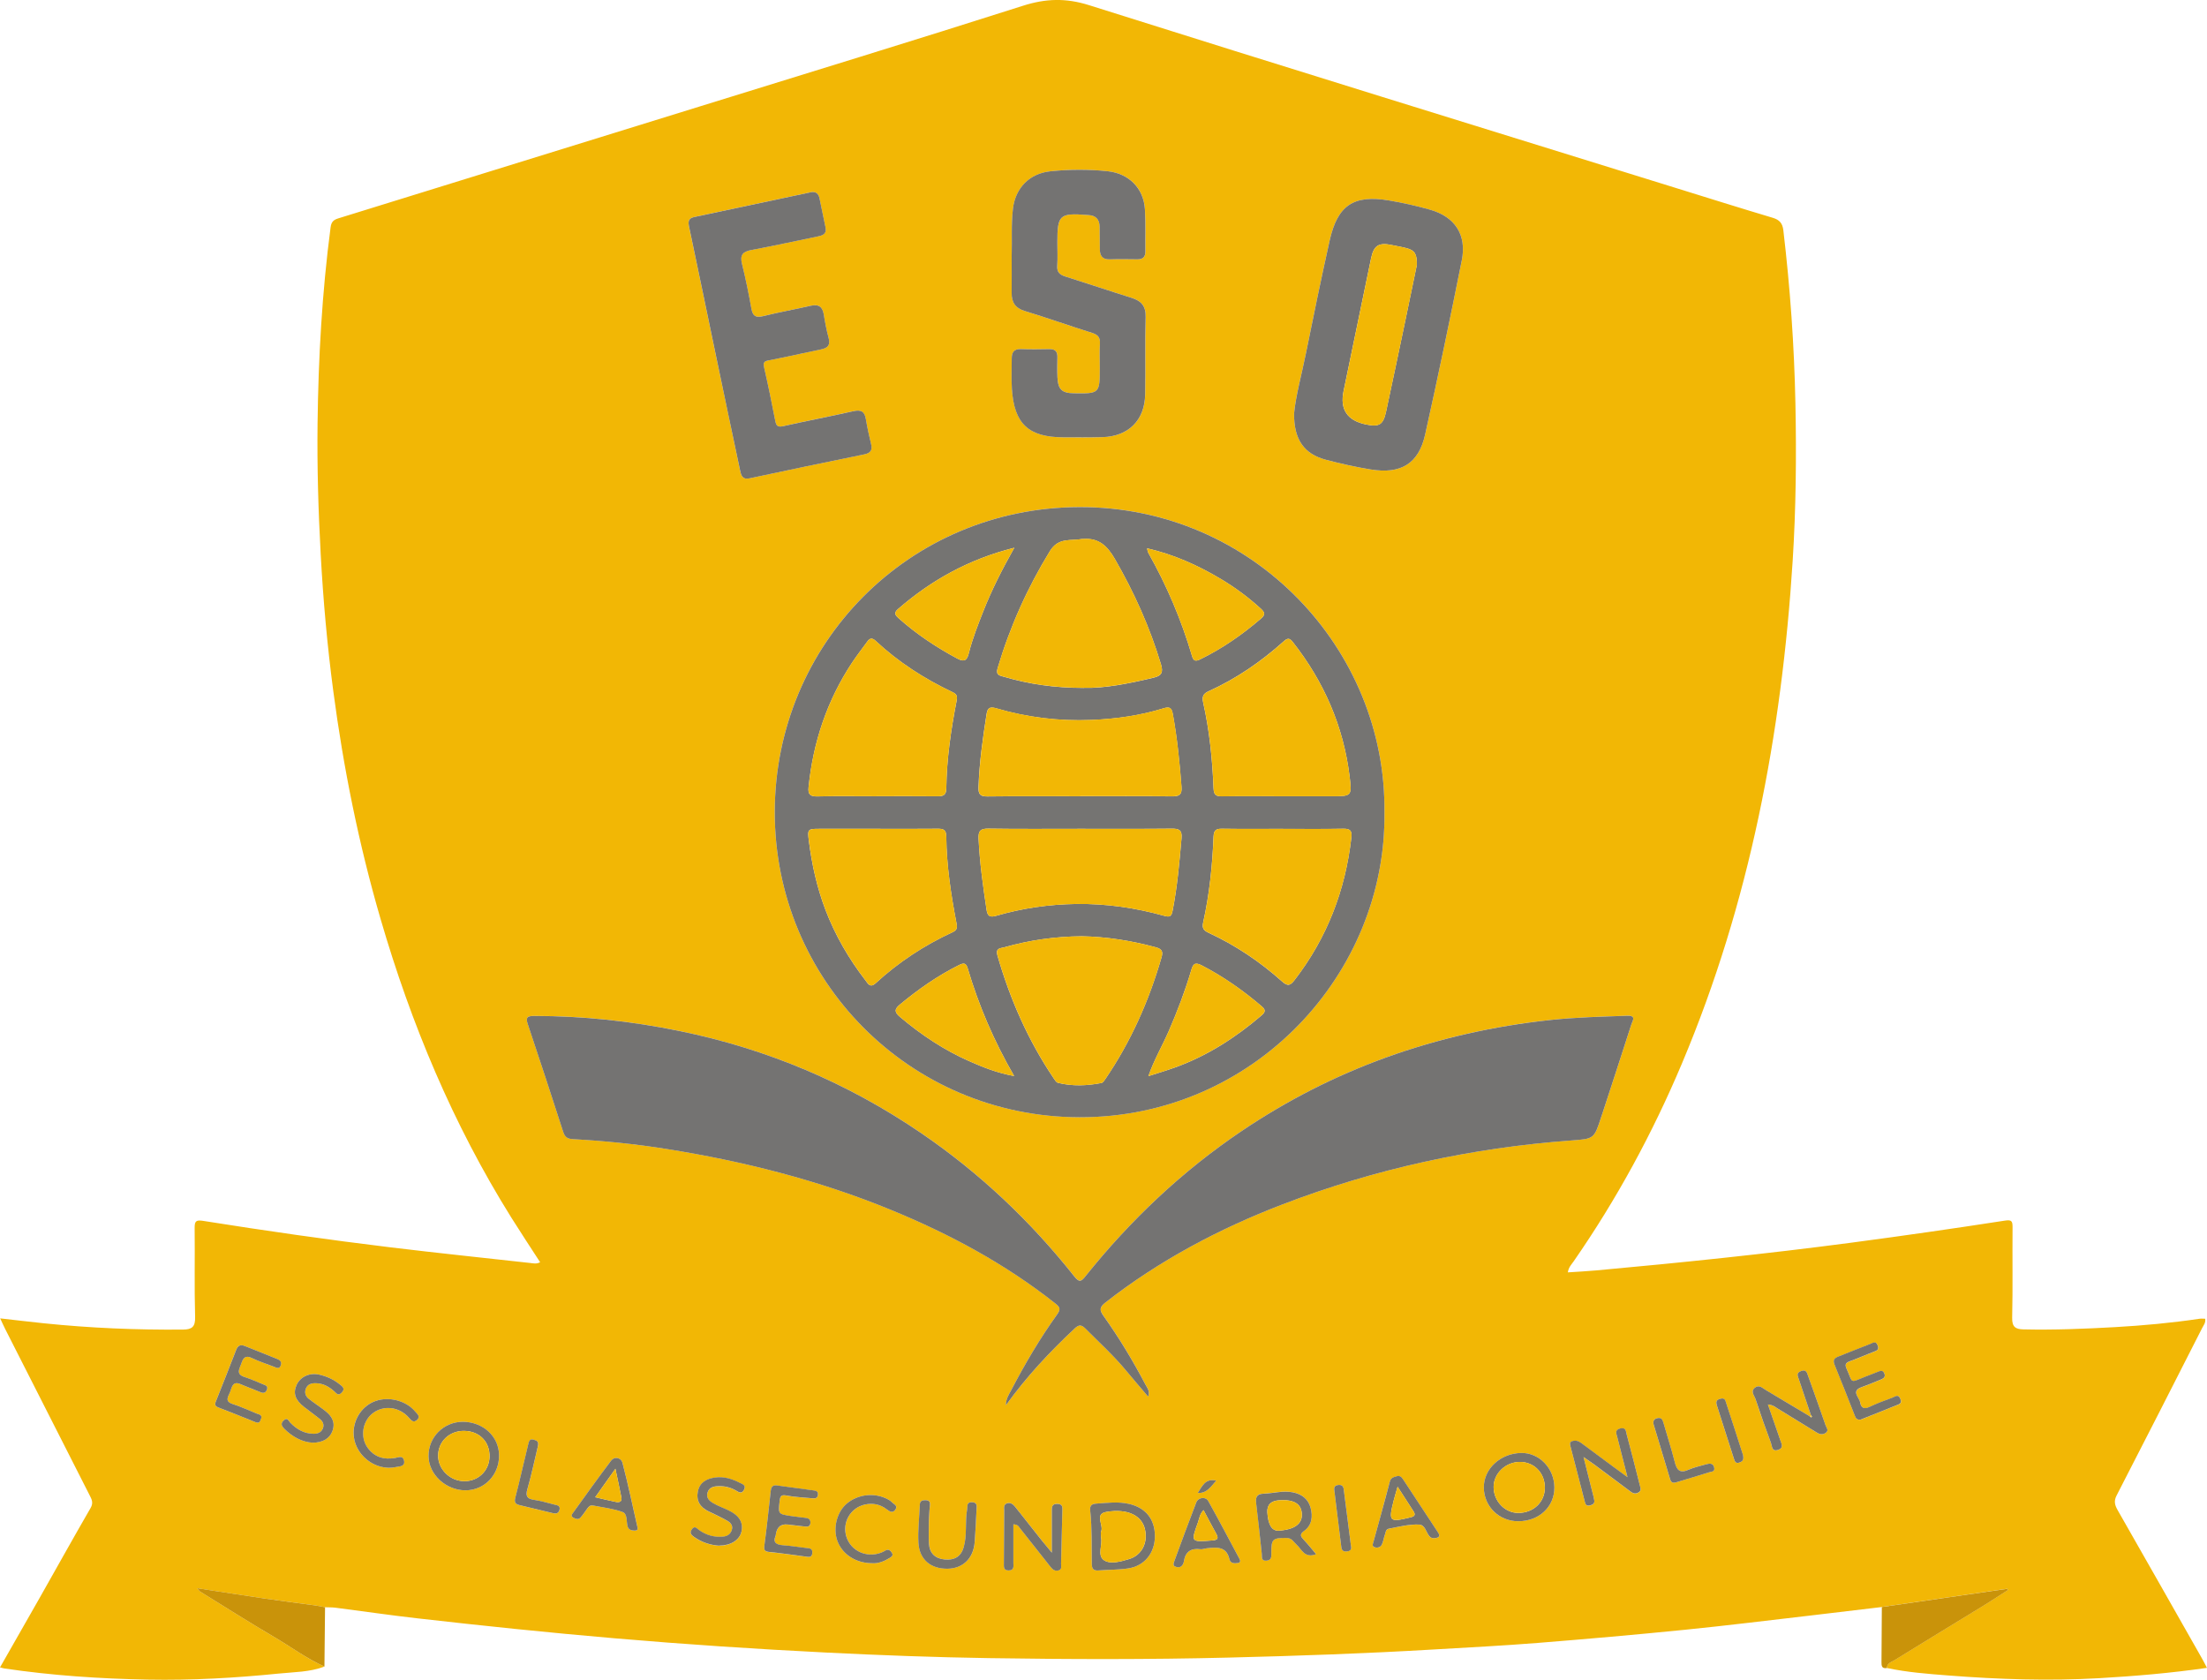 <svg xmlns="http://www.w3.org/2000/svg" id="Layer_2" viewBox="0 0 577.13 439.25"><defs><style>      .cls-1 {        fill: #f6cd46;      }      .cls-2 {        fill: #757472;      }      .cls-3 {        fill: #747372;      }      .cls-4 {        fill: #c9930a;      }      .cls-5 {        fill: #f2b705;      }    </style></defs><g id="Layer_1-2" data-name="Layer_1"><g><path class="cls-5" d="M492.1,420.23c-6.02.72-12.05,1.45-18.07,2.15-11.15,1.29-22.29,2.68-33.45,3.8-12.82,1.29-25.67,2.41-38.51,3.44-9.04.72-18.1,1.18-27.15,1.71-17.87,1.06-35.75,1.68-53.64,2.12-20.91.52-41.81.46-62.71.14-14.15-.22-28.29-.74-42.42-1.45-18.44-.92-36.87-2.14-55.27-3.72-17.32-1.48-34.6-3.28-51.87-5.25-7.1-.81-14.18-1.85-21.27-2.76-.9-.12-1.82-.08-2.73-.12-.89-.17-1.78-.37-2.67-.5-4.25-.59-8.51-1.11-12.75-1.73-5.89-.86-11.77-1.79-18.05-2.76.46.53.59.75.77.87,6.42,3.96,12.78,8.03,19.28,11.83,4.43,2.59,8.56,5.69,13.26,7.8-3.86,1.46-7.97,1.42-11.97,1.83-11.35,1.15-22.74,1.79-34.16,1.58-12.57-.23-25.1-1.07-37.55-2.91-.31-.05-.62-.15-1.17-.28,3.52-6.16,6.98-12.2,10.41-18.26,4.43-7.82,8.79-15.67,13.29-23.45.81-1.4.23-2.34-.33-3.44-7.35-14.46-14.7-28.92-22.04-43.39-.41-.8-.76-1.63-1.28-2.73,4.01.45,7.7.9,11.4,1.28,12.1,1.25,24.24,1.76,36.4,1.65,2.32-.02,3.25-.69,3.17-3.31-.22-7.74-.03-15.5-.12-23.24-.02-1.79.35-2.17,2.2-1.88,16.34,2.6,32.71,4.95,49.14,6.94,12.13,1.47,24.29,2.73,36.44,4.08.79.09,1.62.31,2.56-.2-2.54-3.93-5.1-7.79-7.56-11.72-15.22-24.37-26.18-50.61-34.19-78.14-5.68-19.52-9.68-39.38-12.34-59.51-1.57-11.87-2.64-23.8-3.29-35.77-.62-11.4-.96-22.79-.82-34.21.21-17.15,1.17-34.26,3.41-51.28.19-1.45.8-1.96,2.03-2.34,31.44-9.72,62.88-19.46,94.31-29.2,28.26-8.76,56.56-17.41,84.74-26.4,5.92-1.89,11.18-2.06,17.24-.15,50.96,16.09,102.02,31.84,153.06,47.68,8.57,2.66,17.13,5.35,25.73,7.92,1.78.53,2.56,1.43,2.78,3.25,1.78,15.05,2.85,30.14,3.16,45.3.28,13.74.15,27.48-.72,41.19-2.88,45.27-11.23,89.36-28.94,131.37-7.68,18.23-17.06,35.53-28.34,51.79-.55.8-1.31,1.5-1.51,2.87,2.53-.17,4.97-.29,7.39-.51,22.28-2.03,44.53-4.32,66.71-7.25,13.44-1.78,26.85-3.71,40.24-5.78,1.63-.25,1.96.1,1.95,1.67-.07,7.91.08,15.83-.1,23.74-.06,2.4.88,3,2.94,3.04,8,.18,15.99-.14,23.97-.59,7.39-.42,14.76-1.1,22.09-2.19.48-.07.98,0,1.47,0,.18,1.06-.43,1.71-.79,2.43-7.43,14.61-14.86,29.22-22.37,43.78-.79,1.52-.44,2.6.31,3.9,7.34,12.86,14.65,25.74,21.96,38.62.45.78.85,1.59,1.36,2.56-9.48,1.37-18.82,2.16-28.2,2.7-13.17.75-26.31.31-39.43-.71-5.38-.42-10.78-.82-16.08-1.96.03-1.28,1.2-1.55,1.98-2.04,7.76-4.8,15.56-9.52,23.33-14.29,2.16-1.32,4.26-2.73,6.39-4.09-.08-.1-.16-.2-.24-.3-10.93,1.59-21.86,3.18-32.78,4.77ZM473.32,370.4c-3.84-2.3-7.68-4.62-11.54-6.89-.88-.52-1.76-1.55-2.9-.61-1.19.98-.11,2.03.18,2.93,1.26,3.87,2.63,7.7,4.05,11.51.29.79.16,2.28,1.77,1.83,1.63-.47,1.01-1.59.65-2.61-1.05-3.02-2.1-6.04-3.22-9.28,1.25.07,1.87.64,2.56,1.06,3.4,2.08,6.81,4.16,10.2,6.26.77.48,1.52.65,2.31.13.97-.64.23-1.37.02-1.98-1.49-4.32-3.02-8.62-4.57-12.91-.29-.81-.44-1.84-1.85-1.31-1.37.52-.86,1.32-.57,2.18,1.06,3.14,2.11,6.29,3.17,9.43-.09.09-.18.18-.27.27ZM362.03,212.48c.55-42.57-34.24-80.02-79.79-79.89-44.56.13-79.56,35.81-79.64,79.66-.08,43.92,35.17,79.81,79.67,79.9,45.8.1,80.3-37.73,79.76-79.68ZM300.25,365.22c.56-1.41-.25-2.3-.73-3.21-3.26-6.2-6.87-12.19-10.93-17.89-1.08-1.51-1.1-2.28.5-3.54,14.04-10.96,29.59-19.22,46.13-25.58,24.37-9.37,49.65-14.87,75.7-16.78,5.95-.44,5.95-.41,7.81-6.16.15-.48.32-.95.48-1.42,2.47-7.59,4.97-15.18,7.4-22.78.3-.92,1.37-2.33-1.04-2.25-6.73.23-13.45.39-20.18,1.11-14.71,1.57-29.02,4.78-42.92,9.8-13.37,4.83-25.93,11.26-37.72,19.2-15.6,10.51-29.09,23.28-40.83,37.93-1.09,1.36-1.58,1.87-2.99.11-11.45-14.45-24.71-27-39.95-37.41-19.28-13.17-40.36-22.06-63.25-26.75-12.6-2.58-25.29-3.97-38.14-3.94-1.75,0-2.14.42-1.57,2.12,3.14,9.38,6.23,18.79,9.27,28.21.43,1.32,1.06,1.8,2.47,1.88,8.22.45,16.42,1.28,24.54,2.57,20.09,3.21,39.75,8.15,58.62,15.9,15.39,6.32,29.94,14.13,43.05,24.49,1.26,1,1.45,1.53.46,2.91-4.52,6.3-8.44,12.97-12.03,19.85-.54,1.04-1.31,2.05-1.37,3.89,5.49-7.61,11.53-14.01,17.96-20.06,1.09-1.02,1.75-1.12,2.84-.03,3.64,3.66,7.47,7.13,10.76,11.13,1.83,2.23,3.72,4.4,5.67,6.69ZM338.4,108.12c-.07,6.85,2.64,10.6,8.33,12.11,3.85,1.01,7.75,1.89,11.68,2.53,7.94,1.29,12.56-1.51,14.26-9.12,3.38-15.15,6.55-30.35,9.59-45.58,1.33-6.67-1.78-11.4-8.34-13.24-3.51-.99-7.09-1.8-10.69-2.4-9.29-1.56-13.48,1.26-15.54,10.54-2.18,9.81-4.22,19.64-6.2,29.49-1.11,5.53-2.65,10.98-3.09,15.67ZM264.56,66.46c0,3.78.03,6.95,0,10.11-.03,2.46.92,3.99,3.44,4.76,5.88,1.79,11.68,3.86,17.55,5.7,1.52.48,2.19,1.17,2.09,2.81-.13,2.07-.03,4.16-.03,6.24,0,6.82-.05,6.87-6.8,6.76-3.13-.05-4.14-1-4.28-4.19-.08-1.74-.05-3.5-.01-5.24.04-1.46-.57-2.14-2.07-2.12-2.5.04-5,.08-7.49-.01-1.78-.06-2.38.83-2.38,2.42,0,2.66-.14,5.34.04,7.99.6,9.14,4.34,12.63,13.44,12.67,3.41.02,6.83.05,10.24-.05,6.79-.19,11.05-4.38,11.17-11.16.12-6.74-.07-13.49.13-20.23.09-2.89-1.15-4.24-3.7-5.04-5.79-1.81-11.54-3.76-17.33-5.58-1.48-.46-2.21-1.16-2.09-2.82.14-1.99.03-3.99.03-5.99,0-7.33.53-7.82,7.86-7.27.08,0,.17.01.25.02,1.92.08,2.9,1.11,2.94,3,.05,2,.02,4,.06,5.99.03,1.65.66,2.66,2.55,2.59,2.41-.09,4.83-.05,7.24-.01,1.45.02,2.14-.59,2.12-2.09-.05-3.66.1-7.34-.12-10.99-.34-5.54-4.23-9.38-9.71-9.95-4.98-.52-9.95-.51-14.93,0-5.52.56-9.24,4.34-9.88,9.83-.48,4.16-.2,8.31-.32,11.85ZM212.16,50.24c-10.24,2.18-20.48,4.35-30.72,6.53-1.58.34-1.5,1.38-1.22,2.69,2.32,10.97,4.58,21.96,6.87,32.94,2.12,10.17,4.26,20.33,6.41,30.49.28,1.31.52,2.62,2.55,2.18,9.99-2.15,20-4.21,30.01-6.27,1.53-.32,2.12-1.06,1.73-2.64-.53-2.18-1.02-4.37-1.38-6.58-.34-2.04-1.33-2.5-3.3-2.05-6.08,1.37-12.2,2.52-18.28,3.9-1.44.32-1.85-.04-2.11-1.38-.9-4.65-1.84-9.29-2.9-13.91-.3-1.31-.06-1.67,1.27-1.93,4.57-.86,9.1-1.93,13.66-2.86,1.73-.35,2.43-1.13,1.93-2.97-.54-2-.94-4.05-1.26-6.1-.33-2.11-1.37-2.81-3.46-2.32-4.13.95-8.31,1.69-12.42,2.71-1.93.48-2.7-.04-3.05-1.93-.73-3.92-1.49-7.84-2.46-11.71-.59-2.34.14-3.23,2.44-3.65,5.8-1.08,11.56-2.38,17.34-3.54,1.38-.28,2.42-.7,2.05-2.42-.54-2.52-1.03-5.05-1.57-7.57-.24-1.13-.86-1.79-2.14-1.61ZM275.06,406c-1.18-1.42-1.92-2.28-2.62-3.17-2.33-2.93-4.65-5.87-6.97-8.81-.55-.7-1.22-1.22-2.14-.92-.96.31-.72,1.2-.73,1.92-.04,4.58-.07,9.16-.09,13.74,0,.92-.16,1.91,1.29,1.88,1.47-.03,1.2-1.1,1.2-1.97.02-3.35,0-6.71,0-10.09,1.27.07,1.4.63,1.69.99,2.69,3.39,5.37,6.78,8.05,10.18.56.71,1.22,1.18,2.15.86.87-.3.56-1.11.58-1.72.13-4.57.24-9.15.33-13.73.02-.89.21-1.87-1.26-1.92-1.57-.05-1.48.93-1.48,1.97,0,3.37,0,6.74,0,10.77ZM425.6,386.3c-1.65-1.21-2.7-1.98-3.75-2.75-2.81-2.08-5.62-4.16-8.42-6.24-.72-.54-1.49-.72-2.35-.41-.63.22-.56.71-.42,1.23,1.28,4.9,2.55,9.81,3.81,14.72.18.7.55,1.01,1.24.85.68-.16,1.33-.41,1.21-1.29-.09-.65-.28-1.3-.44-1.94-.74-2.93-1.48-5.87-2.38-9.43,1.33.92,2.09,1.41,2.81,1.95,3.14,2.33,6.28,4.66,9.41,7.01.64.48,1.23.76,2.04.36.99-.49.62-1.29.46-1.95-1.11-4.43-2.25-8.86-3.43-13.27-.21-.78-.16-1.95-1.65-1.59-1.56.38-1.07,1.33-.81,2.3.85,3.26,1.67,6.52,2.68,10.48ZM302.01,401.73c.02-4.49-2.44-7.52-6.86-8.49-2.82-.62-5.62-.23-8.44-.06-1.35.08-1.75.61-1.62,1.84.49,4.64.36,9.31.42,13.97.02,1.32.52,1.77,1.79,1.67,2.57-.2,5.17-.15,7.71-.53,4.28-.65,6.98-4.03,7-8.4ZM130.51,380.57c-.03-4.94-4.19-8.78-9.5-8.78-5.02,0-9.04,4.07-8.95,9.05.09,4.77,4.54,8.86,9.64,8.87,4.97.01,8.84-4,8.81-9.14ZM344.18,406.41c-1.21-1.43-2.18-2.65-3.25-3.79-.8-.85-1.17-1.39.08-2.3,2.08-1.5,2.33-3.8,1.71-6.08-.62-2.27-2.28-3.55-4.62-4.02-2.6-.52-5.11.26-7.66.35-1.81.06-2.15.94-1.95,2.55.55,4.36.97,8.74,1.46,13.11.09.83-.25,2.01,1.29,1.85,1.3-.13,1.23-1.05,1.22-2.02-.03-3.67.35-3.94,4.03-3.9,1.37.02,1.76,1.02,2.54,1.71,1.37,1.22,2.08,3.69,5.15,2.52ZM397.03,397.8c5.44,0,9.46-3.77,9.44-8.84-.02-5.04-3.98-9.14-8.73-9.02-5.43.13-9.77,4.19-9.72,9.09.06,4.94,4,8.78,9.01,8.77ZM486.69,371.19c2.87-1.15,6.03-2.43,9.2-3.68.81-.32,1.57-.48,1.07-1.7-.55-1.37-1.38-.57-2.02-.33-2.03.74-4.07,1.49-6.01,2.42-1.48.71-2.25.27-2.49-1.18-.22-1.34-2.49-2.94.44-3.99,1.72-.61,3.4-1.34,5.1-2.02.68-.28,1.13-.7.8-1.53-.34-.84-.88-.8-1.6-.49-1.14.49-2.33.89-3.48,1.36-4.1,1.66-3.09,1.69-4.78-2.07-.49-1.09-.34-1.59.82-2,2.11-.75,4.16-1.69,6.26-2.48.87-.33,1.48-.57,1-1.73-.49-1.2-1.23-.58-1.82-.36-2.8,1.07-5.56,2.23-8.35,3.3-1.11.43-1.6.92-1.06,2.22,1.81,4.38,3.5,8.8,5.25,13.21.25.62.48,1.29,1.69,1.07ZM68.38,370.68c-.06-.84-.76-.83-1.27-1.04-2.08-.85-4.12-1.81-6.26-2.49-2.2-.7-1.17-2-.71-3.1.49-1.17.59-3.05,2.79-2.09,1.68.73,3.41,1.33,5.09,2.05.86.37,1.44.27,1.77-.64.35-.96-.43-1.14-1.01-1.38-1.61-.67-3.22-1.38-4.87-1.92-2.4-.78-1.21-2.25-.79-3.58.43-1.36,1.03-2.19,2.71-1.38,1.87.9,3.87,1.52,5.8,2.28.7.27,1.44.73,1.8-.41.3-.96-.32-1.36-1.06-1.66-2.78-1.11-5.56-2.22-8.34-3.34-1.16-.47-1.84-.15-2.3,1.05-1.7,4.43-3.45,8.83-5.21,13.23-.3.76-.52,1.36.52,1.76,3.26,1.25,6.51,2.55,9.74,3.86,1.34.54,1.26-.57,1.59-1.2ZM202.84,401.57q.33-3.24,3.21-2.89c1.48.18,2.97.36,4.45.52.7.07,1.34.04,1.42-.92.07-.86-.39-1.22-1.14-1.33-1.31-.19-2.64-.3-3.95-.5-3.38-.52-3.32-.52-2.96-3.92.13-1.26.36-1.71,1.79-1.44,2.2.41,4.45.51,6.68.72.66.06,1.38.13,1.54-.81.19-1.11-.57-1.18-1.36-1.28-3.13-.41-6.25-.83-9.37-1.27-1.11-.16-1.49.43-1.6,1.4-.54,4.78-1.04,9.58-1.67,14.35-.17,1.27.19,1.55,1.35,1.66,3.14.32,6.26.76,9.39,1.19.87.12,1.69.36,1.8-.95.1-1.28-.8-1.21-1.64-1.3-1.98-.23-3.95-.57-5.93-.7-1.88-.12-2.81-.74-2.01-2.51ZM376.35,401.32c-.08-.15-.17-.38-.31-.58-3.06-4.65-6.12-9.3-9.18-13.95-.4-.61-.86-.98-1.65-.74-.79.24-1.5.36-1.78,1.42-1.36,5.22-2.82,10.41-4.24,15.61-.15.53-.53,1.24.22,1.51.72.26,1.59.08,1.95-.68.38-.82.49-1.76.8-2.61.21-.58.15-1.36,1.04-1.54,2.61-.51,5.22-1.18,7.87-1.08,1.62.06,1.82,1.97,2.7,3.02.61.73,1.31.57,2.04.42.33-.07.6-.28.54-.78ZM166.71,399.4c-1.28-5.66-2.46-11.34-3.94-16.94-.31-1.16-1.98-1.8-2.99-.46-3.36,4.43-6.58,8.96-9.83,13.47-.31.43-.85.98.02,1.41.61.3,1.29.58,1.83-.03.61-.68,1.12-1.44,1.65-2.19.4-.56.82-1.13,1.59-.98,2.6.5,5.28.8,7.75,1.69,1.34.48.97,2.45,1.33,3.76.25.89.95,1.07,1.74,1.11.57.03,1.01-.09.86-.84ZM242.9,397.89c.06-1.05.09-2.64.28-4.2.11-.97-.15-1.4-1.15-1.41-.86-.01-1.45.16-1.49,1.19-.12,3.32-.54,6.66-.36,9.96.24,4.42,3.25,6.86,7.68,6.77,4-.08,6.71-2.72,7.03-6.96.22-2.82.34-5.64.48-8.47.04-.88.29-1.91-1.18-1.96-1.51-.05-1.13,1.03-1.28,1.88-.6,3.28.04,6.68-.9,9.91-.7,2.41-2.37,3.42-4.94,3.19-2.5-.22-3.97-1.61-4.14-4.14-.12-1.74-.02-3.49-.02-5.77ZM324.3,408.1c-.06-.15-.1-.32-.18-.46-2.71-5.05-5.37-10.12-8.16-15.13-.69-1.23-2.62-.98-3.15.4-1.98,5.11-3.86,10.25-5.75,15.39-.16.43-.39,1.05.2,1.32.6.27,1.33.33,1.84-.23.26-.29.43-.73.49-1.12.39-2.51,1.84-3.47,4.31-3.16.55.07,1.14-.19,1.72-.25,2.53-.25,5.06-.57,5.87,2.84.27,1.13,1.25,1.17,2.22,1.02.37-.06.61-.21.59-.62ZM81.76,377.26c2.73-.03,4.45-1.16,5.16-3.02.84-2.24-.11-3.89-1.78-5.22-1.43-1.14-2.98-2.11-4.41-3.25-.84-.67-1.17-1.63-.73-2.69.44-1.06,1.34-1.38,2.42-1.38,1.95-.01,3.51.84,4.93,2.07.59.52,1.07,1.39,2.01.39,1.05-1.1.08-1.65-.57-2.19-1.57-1.28-3.4-2.09-5.36-2.52-2.52-.55-4.9.58-5.86,2.68-1,2.16-.41,3.95,1.96,5.79,1.37,1.07,2.8,2.07,4.15,3.17.75.61,1.14,1.46.74,2.45-.43,1.07-1.33,1.4-2.42,1.38-2.49-.03-4.44-1.18-6.12-2.92-.45-.47-.71-1.48-1.7-.56-.88.82-.5,1.5.11,2.12,2.18,2.2,4.77,3.55,7.47,3.7ZM188.09,404.19c3.07-.01,5.31-1.48,5.8-3.66.54-2.42-.58-4.24-3.47-5.6-1.28-.6-2.61-1.09-3.83-1.78-1.02-.58-1.98-1.37-1.58-2.79.38-1.35,1.49-1.65,2.72-1.71,1.71-.08,3.3.3,4.77,1.16.75.44,1.44.92,2.05-.21.66-1.22-.42-1.49-1.05-1.81-2.02-1.03-4.16-1.72-6.47-1.41-2.19.3-4.04,1.22-4.53,3.61-.5,2.45.56,4.18,2.79,5.24,1.65.79,3.31,1.55,4.89,2.46.88.5,1.58,1.29,1.17,2.48-.37,1.05-1.17,1.57-2.26,1.67-2.33.22-4.43-.37-6.33-1.75-.53-.38-1.07-1.22-1.83-.17-.72,1-.1,1.54.61,2.03,2.02,1.42,4.3,2.12,6.55,2.27ZM92.46,374.63c-.08,5.64,5.65,10.26,11.22,8.97.8-.19,2.25-.11,1.98-1.6-.27-1.48-1.34-.93-2.34-.75-2.93.52-5.47-.23-7.25-2.75-1.96-2.79-1.27-6.91,1.41-8.96,2.84-2.16,6.9-1.71,9.42,1.16.69.78,1.22,1.46,2.18.57.93-.86.03-1.51-.46-2.1-2.38-2.89-6.85-4.08-10.43-2.81-3.39,1.2-5.69,4.52-5.74,8.27ZM228.06,408.77c1.59.13,3.12-.48,4.57-1.36.5-.3,1.07-.64.6-1.37-.39-.59-.87-1.03-1.66-.6-.37.2-.73.41-1.11.56-3.81,1.47-7.92-.4-9.11-4.13-1.18-3.71,1.02-7.6,4.84-8.44,2.05-.45,3.97-.07,5.67,1.23.78.6,1.63,1.14,2.33.05.67-1.05-.51-1.38-1.01-1.94-.27-.3-.65-.52-1.02-.72-3.41-1.83-7.84-1.34-10.77,1.18-2.6,2.23-3.63,6.53-2.36,9.84,1.32,3.45,4.84,5.71,9.04,5.7ZM140.6,378.43c.46-1.6-.33-1.7-.93-1.92-1.28-.46-1.39.6-1.57,1.34-1.13,4.6-2.14,9.22-3.34,13.8-.32,1.23.04,1.68,1.11,1.94,2.91.69,5.81,1.39,8.72,2.1.83.2,1.5.08,1.73-.88.28-1.16-.72-1.18-1.35-1.36-1.76-.48-3.53-.96-5.33-1.24-1.81-.28-2.24-.96-1.72-2.79,1.09-3.83,1.91-7.73,2.69-10.98ZM432.36,372.29c1.46,4.85,2.92,9.71,4.38,14.56.36,1.18,1.15.91,1.99.64,2.7-.83,5.42-1.61,8.11-2.47.6-.19,1.69-.08,1.4-1.29-.27-1.13-1.13-1.09-1.98-.85-1.6.45-3.25.8-4.76,1.47-2.3,1.01-3.04,0-3.57-2.08-.87-3.46-1.99-6.86-2.97-10.3-.24-.85-.6-1.34-1.56-1.13-.8.17-1.14.62-1.05,1.45ZM353.28,404.26c-.64-4.94-1.28-9.88-1.9-14.83-.1-.81-.46-1.19-1.3-1.13-.8.06-1.28.4-1.18,1.24.61,5.03,1.23,10.06,1.86,15.08.12.96.74,1.17,1.62,1.04.88-.13,1.08-.65.9-1.41ZM455.8,380.52c-1.42-4.39-2.98-9.28-4.59-14.17-.28-.85-1.04-.69-1.69-.46-.87.3-.75,1.04-.55,1.67,1.47,4.67,2.98,9.33,4.47,13.99.22.7.5,1.23,1.41.9.68-.25,1.23-.53.94-1.92ZM313.2,390.4c2.35.13,3.4-1.59,4.85-3.23-2.98-.66-3.7,1.59-4.85,3.23Z"></path><path class="cls-4" d="M492.1,420.23c10.93-1.59,21.86-3.18,32.78-4.77.08.1.16.2.24.3-2.13,1.37-4.24,2.77-6.39,4.09-7.77,4.77-15.58,9.49-23.33,14.29-.78.48-1.95.76-1.98,2.04-1.38.24-1.42-.63-1.41-1.63.05-4.77.06-9.55.09-14.32Z"></path><path class="cls-4" d="M84.84,435.8c-4.71-2.11-8.83-5.21-13.26-7.8-6.51-3.81-12.87-7.87-19.28-11.83-.19-.12-.31-.34-.77-.87,6.28.96,12.16,1.89,18.05,2.76,4.24.62,8.5,1.15,12.75,1.73.9.12,1.78.33,2.67.5-.05,5.17-.11,10.34-.16,15.51Z"></path><path class="cls-2" d="M362.03,212.48c.54,41.95-33.96,79.77-79.76,79.68-44.5-.1-79.75-35.99-79.67-79.9.08-43.85,35.09-79.54,79.64-79.66,45.54-.13,80.34,37.32,79.79,79.89ZM282.89,244.83c-7.08.06-13.72,1.03-20.23,2.87-.98.28-2.4.16-1.84,2.13,3.29,11.43,8.01,22.2,14.68,32.08.32.47.7,1.13,1.16,1.24,3.77.93,7.58.78,11.37.04.39-.08.74-.63,1.01-1.02,6.67-9.78,11.41-20.45,14.69-31.8.45-1.54.13-2.22-1.49-2.66-6.45-1.76-12.99-2.77-19.36-2.88ZM283.5,179.87c5.36.16,11.78-1.14,18.18-2.66,2.13-.51,2.54-1.41,1.91-3.51-2.91-9.69-7.02-18.81-12.08-27.57-1.98-3.42-4.23-5.52-8.29-5.18-.08,0-.17-.03-.25-.01-2.97.58-6.16-.51-8.42,3.18-5.91,9.64-10.46,19.81-13.68,30.63-.55,1.85.62,1.92,1.71,2.24,6.42,1.87,12.96,2.9,20.92,2.9ZM229.2,208.21c5.33,0,10.65-.03,15.98.02,1.52.02,2.26-.36,2.28-2.07.1-7.75,1.23-15.39,2.71-22.97.25-1.3-.09-1.73-1.15-2.23-7.33-3.48-14.09-7.83-20.03-13.37-.92-.86-1.53-.75-2.2.19-1.31,1.82-2.7,3.59-3.94,5.45-6.56,9.9-10.21,20.82-11.41,32.6-.19,1.86.36,2.47,2.28,2.43,5.16-.13,10.32-.04,15.48-.04ZM335.27,208.21h12.99c5.19,0,5.29-.01,4.66-5.19-1.61-13.12-6.71-24.78-14.87-35.15-.87-1.11-1.39-1.03-2.35-.17-5.92,5.31-12.41,9.78-19.67,13.06-1.41.64-1.74,1.42-1.41,2.9,1.66,7.4,2.41,14.92,2.72,22.48.07,1.68.61,2.12,2.19,2.09,5.24-.08,10.49-.03,15.73-.03ZM229.45,216.73c-5.08,0-10.15,0-15.23,0-2.97,0-3.09.1-2.71,3.13.79,6.2,2.13,12.26,4.37,18.12,2.55,6.66,6.09,12.74,10.43,18.37.64.83,1.2,2.11,2.7.73,5.98-5.49,12.71-9.91,20.08-13.31,1.15-.53,1.27-1.11,1.04-2.32-1.45-7.51-2.6-15.06-2.68-22.73-.02-1.77-.79-2.03-2.28-2.01-5.24.06-10.49.02-15.73.02ZM335.54,216.74c-5.33,0-10.65.05-15.98-.03-1.57-.02-2.15.39-2.22,2.07-.31,7.56-1.07,15.08-2.72,22.47-.33,1.47.14,2.07,1.4,2.66,7.07,3.27,13.48,7.58,19.27,12.76,1.49,1.34,2.15,1.01,3.25-.41,8.5-11.02,13.29-23.49,14.84-37.27.2-1.77-.34-2.32-2.12-2.28-5.24.1-10.48.04-15.73.04ZM282.45,208.21c8,0,15.99-.05,23.98.04,1.9.02,2.69-.39,2.53-2.47-.48-6.38-1.12-12.74-2.27-19.04-.29-1.61-.78-2.03-2.44-1.51-6.15,1.9-12.49,2.78-18.9,3.04-8.45.34-16.77-.67-24.89-3.06-1.74-.51-2.25.03-2.48,1.56-.99,6.32-1.89,12.65-2.1,19.07-.06,1.85.41,2.45,2.32,2.43,8.08-.1,16.16-.04,24.23-.04ZM282.44,216.73c-7.99,0-15.99.07-23.98-.05-2.14-.03-2.66.65-2.56,2.69.3,6.24,1.16,12.4,2.09,18.56.23,1.52.76,2.05,2.5,1.55,6.81-1.99,13.79-2.99,20.89-3.1,7.86-.12,15.57,1.01,23.13,3.12,1.47.41,1.84.05,2.12-1.33,1.24-6.29,1.79-12.65,2.34-19.03.18-2.11-.69-2.47-2.55-2.45-7.99.08-15.98.04-23.98.04ZM300.3,281.41c2.34-.76,4.71-1.46,7.02-2.29,8.39-3.03,15.77-7.78,22.52-13.55.87-.75,1.33-1.37.17-2.36-4.89-4.18-10.09-7.85-15.82-10.8-1.8-.92-2.22-.25-2.68,1.3-1.61,5.42-3.61,10.7-5.87,15.89-1.69,3.88-3.85,7.52-5.34,11.82ZM265.2,281.38c-5.34-9.26-9.27-18.47-12.14-28.14-.46-1.54-1.11-1.46-2.32-.86-5.61,2.8-10.68,6.37-15.49,10.36-1.63,1.36-1.12,2.15.18,3.25,5.49,4.63,11.42,8.58,18,11.49,3.62,1.6,7.29,3.08,11.77,3.9ZM265.24,143.23c-11.92,3.01-21.74,8.49-30.45,16.07-1.14.99-.65,1.61.21,2.37,4.68,4.17,9.85,7.6,15.37,10.56,2,1.07,2.57.21,3.01-1.54.93-3.71,2.34-7.27,3.74-10.82,2.19-5.56,4.88-10.88,8.12-16.64ZM299.96,143.38c.14.56.16.89.3,1.14,4.85,8.58,8.68,17.59,11.46,27.04.41,1.41,1.02,1.39,2.15.84,5.8-2.83,11.03-6.48,15.91-10.67,1.14-.98.98-1.58-.03-2.52-3.26-3-6.81-5.62-10.6-7.87-5.93-3.52-12.17-6.35-19.19-7.96Z"></path><path class="cls-3" d="M300.25,365.22c-1.95-2.3-3.84-4.47-5.67-6.69-3.29-4-7.12-7.47-10.76-11.13-1.09-1.09-1.74-1-2.84.03-6.44,6.05-12.48,12.45-17.96,20.06.06-1.84.83-2.84,1.37-3.89,3.58-6.87,7.51-13.55,12.03-19.85.99-1.38.8-1.92-.46-2.91-13.11-10.36-27.66-18.17-43.05-24.49-18.87-7.75-38.52-12.69-58.62-15.9-8.12-1.3-16.32-2.12-24.54-2.57-1.4-.08-2.04-.56-2.47-1.88-3.04-9.42-6.12-18.82-9.27-28.21-.57-1.7-.18-2.11,1.57-2.12,12.86-.02,25.55,1.36,38.14,3.94,22.89,4.68,43.97,13.58,63.25,26.75,15.24,10.41,28.5,22.96,39.95,37.41,1.4,1.77,1.9,1.26,2.99-.11,11.74-14.65,25.23-27.42,40.83-37.93,11.8-7.95,24.35-14.37,37.72-19.2,13.9-5.02,28.21-8.22,42.92-9.8,6.72-.72,13.44-.88,20.18-1.11,2.41-.08,1.34,1.32,1.04,2.25-2.43,7.6-4.93,15.19-7.4,22.78-.15.47-.32.95-.48,1.42-1.86,5.75-1.86,5.72-7.81,6.16-26.05,1.91-51.33,7.41-75.7,16.78-16.54,6.36-32.09,14.62-46.13,25.58-1.61,1.25-1.58,2.03-.5,3.54,4.06,5.7,7.67,11.69,10.93,17.89.48.91,1.29,1.8.73,3.21Z"></path><path class="cls-3" d="M338.4,108.12c.45-4.69,1.98-10.15,3.09-15.67,1.98-9.85,4.02-19.69,6.2-29.49,2.06-9.28,6.26-12.1,15.54-10.54,3.6.6,7.18,1.41,10.69,2.4,6.55,1.85,9.67,6.57,8.34,13.24-3.04,15.22-6.21,30.43-9.59,45.58-1.7,7.61-6.32,10.41-14.26,9.12-3.93-.64-7.83-1.52-11.68-2.53-5.69-1.5-8.4-5.26-8.33-12.11ZM370.5,69.35c.08-2.92-.55-3.87-2.58-4.43-1.28-.35-2.6-.55-3.9-.83-3.49-.74-4.78.06-5.5,3.52-2.4,11.55-4.79,23.1-7.18,34.66q-1.49,7.19,5.84,8.72c3.48.73,4.53.1,5.28-3.37,1.68-7.8,3.31-15.6,4.95-23.41,1.09-5.2,2.16-10.41,3.08-14.86Z"></path><path class="cls-3" d="M264.56,66.46c.12-3.54-.16-7.69.32-11.85.64-5.49,4.36-9.28,9.88-9.83,4.98-.5,9.95-.52,14.93,0,5.48.58,9.37,4.42,9.71,9.95.22,3.65.07,7.32.12,10.99.02,1.49-.67,2.11-2.12,2.09-2.41-.03-4.83-.07-7.24.01-1.89.07-2.52-.95-2.55-2.59-.04-2-.01-4-.06-5.99-.04-1.89-1.03-2.92-2.94-3-.08,0-.17-.01-.25-.02-7.33-.55-7.86-.06-7.86,7.27,0,2,.11,4-.03,5.99-.12,1.66.62,2.35,2.09,2.82,5.79,1.82,11.53,3.77,17.33,5.58,2.55.8,3.79,2.15,3.7,5.04-.2,6.74,0,13.49-.13,20.23-.12,6.77-4.38,10.97-11.17,11.16-3.41.09-6.83.06-10.24.05-9.11-.04-12.85-3.53-13.44-12.67-.17-2.65-.03-5.33-.04-7.99,0-1.59.6-2.48,2.38-2.42,2.49.09,5,.06,7.49.01,1.5-.03,2.11.65,2.07,2.12-.04,1.75-.07,3.5.01,5.24.15,3.19,1.16,4.14,4.28,4.19,6.75.11,6.8.07,6.8-6.76,0-2.08-.1-4.17.03-6.24.1-1.64-.57-2.33-2.09-2.81-5.87-1.84-11.67-3.91-17.55-5.7-2.52-.77-3.47-2.3-3.44-4.76.04-3.16,0-6.33,0-10.11Z"></path><path class="cls-3" d="M212.16,50.24c1.28-.18,1.9.48,2.14,1.61.53,2.52,1.03,5.05,1.57,7.57.37,1.72-.66,2.14-2.05,2.42-5.78,1.17-11.54,2.47-17.34,3.54-2.29.42-3.02,1.31-2.44,3.65.97,3.86,1.74,7.79,2.46,11.71.35,1.89,1.12,2.41,3.05,1.93,4.11-1.03,8.29-1.76,12.42-2.71,2.09-.48,3.13.21,3.46,2.32.32,2.05.72,4.1,1.26,6.1.5,1.84-.2,2.62-1.93,2.97-4.56.93-9.09,2-13.66,2.86-1.34.25-1.57.61-1.27,1.93,1.06,4.62,2,9.26,2.9,13.91.26,1.34.67,1.7,2.11,1.38,6.08-1.37,12.2-2.52,18.28-3.9,1.98-.45,2.97,0,3.3,2.05.37,2.21.85,4.41,1.38,6.58.39,1.58-.2,2.32-1.73,2.64-10.01,2.06-20.02,4.12-30.01,6.27-2.03.44-2.27-.87-2.55-2.18-2.16-10.16-4.29-20.32-6.41-30.49-2.29-10.98-4.55-21.97-6.87-32.94-.28-1.31-.36-2.35,1.22-2.69,10.24-2.19,20.48-4.36,30.72-6.53Z"></path><path class="cls-2" d="M275.06,406c0-4.03,0-7.4,0-10.77,0-1.03-.09-2.02,1.48-1.97,1.46.05,1.28,1.02,1.26,1.92-.09,4.58-.2,9.15-.33,13.73-.02.61.29,1.42-.58,1.72-.92.32-1.59-.15-2.15-.86-2.68-3.4-5.36-6.79-8.05-10.18-.29-.37-.43-.92-1.69-.99,0,3.38.01,6.73,0,10.09,0,.86.27,1.94-1.2,1.97-1.44.03-1.29-.96-1.29-1.88.03-4.58.05-9.16.09-13.74,0-.71-.23-1.61.73-1.92.92-.3,1.59.22,2.14.92,2.32,2.94,4.64,5.88,6.97,8.81.71.89,1.44,1.75,2.62,3.17Z"></path><path class="cls-2" d="M473.58,370.13c-1.05-3.14-2.1-6.29-3.17-9.43-.29-.86-.8-1.67.57-2.18,1.41-.53,1.55.5,1.85,1.31,1.55,4.3,3.08,8.6,4.57,12.91.21.61.95,1.34-.02,1.98-.8.52-1.54.35-2.31-.13-3.39-2.1-6.8-4.18-10.2-6.26-.68-.42-1.3-.99-2.56-1.06,1.12,3.24,2.17,6.26,3.22,9.28.36,1.02.98,2.14-.65,2.61-1.6.46-1.47-1.04-1.77-1.83-1.42-3.81-2.78-7.65-4.05-11.51-.3-.9-1.37-1.95-.18-2.93,1.13-.93,2.02.1,2.9.61,3.86,2.28,7.69,4.59,11.54,6.89.11.09.29.27.33.25.29-.19.12-.36-.06-.51Z"></path><path class="cls-2" d="M425.6,386.3c-1.01-3.96-1.84-7.22-2.68-10.48-.25-.97-.75-1.92.81-2.3,1.49-.36,1.44.81,1.65,1.59,1.18,4.41,2.32,8.84,3.43,13.27.16.66.53,1.46-.46,1.95-.81.4-1.4.12-2.04-.36-3.13-2.35-6.26-4.68-9.41-7.01-.72-.53-1.47-1.02-2.81-1.95.9,3.56,1.64,6.5,2.38,9.43.16.64.35,1.28.44,1.94.12.88-.53,1.13-1.21,1.29-.7.16-1.07-.15-1.24-.85-1.25-4.91-2.53-9.81-3.81-14.72-.13-.52-.21-1,.42-1.23.85-.3,1.63-.12,2.35.41,2.8,2.09,5.61,4.17,8.42,6.24,1.05.78,2.11,1.55,3.75,2.75Z"></path><path class="cls-2" d="M302.01,401.73c-.02,4.37-2.72,7.76-7,8.4-2.54.38-5.14.33-7.71.53-1.27.1-1.78-.35-1.79-1.67-.06-4.66.07-9.32-.42-13.97-.13-1.23.27-1.76,1.62-1.84,2.82-.18,5.63-.56,8.44.06,4.41.97,6.88,4,6.86,8.49ZM287.92,402.01c.48,1.84-1.1,4.75.81,6,1.68,1.1,4.37.33,6.55-.33,3.26-.99,4.94-4.19,4.13-7.77-.81-3.59-4.48-5.48-10.06-4.56-3.26.54-.67,3.46-1.4,5.13-.15.35-.02.82-.02,1.53Z"></path><path class="cls-2" d="M130.51,380.57c.03,5.14-3.84,9.15-8.81,9.14-5.1-.01-9.55-4.11-9.64-8.87-.1-4.98,3.93-9.05,8.95-9.05,5.32,0,9.48,3.84,9.5,8.78ZM121.32,387.32c3.65.08,6.56-2.65,6.69-6.3.14-3.95-2.6-6.79-6.61-6.85-3.85-.06-6.82,2.76-6.83,6.47,0,3.56,3.06,6.6,6.75,6.68Z"></path><path class="cls-2" d="M344.18,406.41c-3.07,1.17-3.78-1.3-5.15-2.52-.78-.69-1.17-1.69-2.54-1.71-3.68-.04-4.06.23-4.03,3.9,0,.97.08,1.88-1.22,2.02-1.54.16-1.19-1.02-1.29-1.85-.49-4.37-.92-8.75-1.46-13.11-.2-1.61.14-2.49,1.95-2.55,2.55-.08,5.06-.87,7.66-.35,2.34.47,4,1.75,4.62,4.02.62,2.28.37,4.58-1.71,6.08-1.25.9-.88,1.44-.08,2.3,1.07,1.14,2.04,2.36,3.25,3.79ZM331.41,395.52q.33,4.92,3.01,4.74c4.14-.28,6.22-1.83,6.01-4.48-.2-2.57-2.08-3.69-5.84-3.47q-3.38.2-3.18,3.21Z"></path><path class="cls-2" d="M397.03,397.8c-5.01,0-8.95-3.84-9.01-8.77-.06-4.9,4.28-8.96,9.72-9.09,4.75-.11,8.71,3.99,8.73,9.02.02,5.07-4,8.83-9.44,8.84ZM403.98,388.99c-.01-3.83-2.81-6.71-6.53-6.7-3.71,0-6.84,2.97-6.87,6.5-.03,3.73,2.94,6.86,6.49,6.84,3.96-.03,6.92-2.87,6.91-6.63Z"></path><path class="cls-2" d="M486.69,371.19c-1.21.22-1.44-.44-1.69-1.07-1.74-4.4-3.44-8.83-5.25-13.21-.54-1.3-.05-1.79,1.06-2.22,2.79-1.08,5.55-2.24,8.35-3.3.59-.23,1.33-.85,1.82.36.48,1.17-.13,1.41-1,1.73-2.1.79-4.15,1.73-6.26,2.48-1.15.41-1.31.92-.82,2,1.69,3.76.68,3.73,4.78,2.07,1.16-.47,2.34-.87,3.48-1.36.72-.31,1.27-.35,1.6.49.33.83-.12,1.26-.8,1.53-1.69.69-3.38,1.41-5.1,2.02-2.93,1.04-.66,2.65-.44,3.99.24,1.45,1.01,1.89,2.49,1.18,1.95-.93,3.98-1.68,6.01-2.42.65-.24,1.47-1.03,2.02.33.49,1.22-.27,1.38-1.07,1.7-3.17,1.25-6.33,2.53-9.2,3.68Z"></path><path class="cls-2" d="M68.38,370.68c-.33.62-.26,1.74-1.59,1.2-3.24-1.31-6.48-2.61-9.74-3.86-1.04-.4-.83-1-.52-1.76,1.76-4.4,3.51-8.81,5.21-13.23.46-1.2,1.14-1.52,2.3-1.05,2.77,1.13,5.56,2.23,8.34,3.34.75.3,1.37.7,1.06,1.66-.36,1.14-1.09.69-1.8.41-1.94-.75-3.93-1.38-5.8-2.28-1.68-.81-2.28.03-2.71,1.38-.42,1.33-1.61,2.8.79,3.58,1.66.54,3.26,1.25,4.87,1.92.58.24,1.36.42,1.01,1.38-.34.91-.92,1.01-1.77.64-1.68-.72-3.41-1.32-5.09-2.05-2.2-.96-2.3.92-2.79,2.09-.46,1.1-1.5,2.4.71,3.1,2.13.68,4.18,1.64,6.26,2.49.51.21,1.2.2,1.27,1.04Z"></path><path class="cls-2" d="M202.84,401.57c-.8,1.77.13,2.39,2.01,2.51,1.98.13,3.95.47,5.93.7.83.1,1.74.02,1.64,1.3-.1,1.31-.93,1.07-1.8.95-3.12-.43-6.25-.87-9.39-1.19-1.17-.12-1.52-.4-1.35-1.66.64-4.77,1.13-9.56,1.67-14.35.11-.97.49-1.55,1.6-1.4,3.12.44,6.25.86,9.37,1.27.79.1,1.54.17,1.36,1.28-.16.94-.88.87-1.54.81-2.23-.2-4.49-.31-6.68-.72-1.42-.27-1.65.19-1.79,1.44-.36,3.4-.42,3.4,2.96,3.92,1.31.2,2.64.32,3.95.5.74.1,1.21.47,1.14,1.33-.08.96-.72,1-1.42.92-1.49-.16-2.97-.34-4.45-.52q-2.88-.35-3.21,2.89Z"></path><path class="cls-2" d="M376.35,401.32c.05.49-.21.71-.54.78-.73.16-1.43.31-2.04-.42-.88-1.04-1.08-2.96-2.7-3.02-2.65-.1-5.26.58-7.87,1.08-.89.17-.82.96-1.04,1.54-.31.85-.42,1.79-.8,2.61-.36.77-1.23.94-1.95.68-.75-.27-.37-.98-.22-1.51,1.42-5.2,2.89-10.39,4.24-15.61.28-1.06.99-1.18,1.78-1.42.79-.24,1.25.13,1.65.74,3.05,4.65,6.12,9.3,9.18,13.95.13.2.23.43.31.58ZM365.47,388.77c-.46,1.63-.77,2.63-1.03,3.65-1.39,5.48-1.13,5.72,4.44,4.35.99-.24,1.34-.62.78-1.51-1.27-2-2.57-3.98-4.19-6.49Z"></path><path class="cls-2" d="M166.71,399.4c.16.74-.28.86-.86.84-.79-.04-1.5-.22-1.74-1.11-.36-1.31.01-3.28-1.33-3.76-2.47-.89-5.15-1.18-7.75-1.69-.77-.15-1.19.41-1.59.98-.53.75-1.04,1.51-1.65,2.19-.54.61-1.22.34-1.83.03-.87-.44-.33-.99-.02-1.41,3.25-4.51,6.47-9.04,9.83-13.47,1.02-1.34,2.69-.7,2.99.46,1.48,5.6,2.65,11.29,3.94,16.94ZM155.65,391.52c2.08.48,3.69.88,5.31,1.21.92.19,1.76.06,1.52-1.2-.45-2.32-.96-4.63-1.55-7.45-1.9,2.68-3.47,4.89-5.28,7.44Z"></path><path class="cls-2" d="M242.9,397.89c0,2.27-.1,4.03.02,5.77.17,2.53,1.64,3.91,4.14,4.14,2.57.23,4.24-.78,4.94-3.19.94-3.23.31-6.63.9-9.91.15-.84-.22-1.93,1.28-1.88,1.47.05,1.22,1.08,1.18,1.96-.13,2.82-.26,5.65-.48,8.47-.33,4.24-3.03,6.88-7.03,6.96-4.43.09-7.43-2.36-7.68-6.77-.18-3.3.23-6.64.36-9.96.04-1.03.62-1.2,1.49-1.19,1,.02,1.26.44,1.15,1.41-.18,1.57-.21,3.15-.28,4.2Z"></path><path class="cls-2" d="M324.3,408.1c.02.41-.22.56-.59.62-.97.15-1.96.11-2.22-1.02-.8-3.41-3.34-3.09-5.87-2.84-.58.06-1.17.32-1.72.25-2.47-.32-3.92.65-4.31,3.16-.06.39-.23.83-.49,1.12-.51.57-1.24.51-1.84.23-.59-.27-.36-.88-.2-1.32,1.89-5.14,3.77-10.29,5.75-15.39.53-1.38,2.46-1.63,3.15-.4,2.79,5,5.46,10.08,8.16,15.13.08.14.12.31.18.46ZM314.73,394.89c-.99.99-1.1,2.19-1.48,3.26-1.85,5.13-1.84,5.1,3.68,4.68,1.36-.1,1.86-.41,1.11-1.76-1.12-2.01-2.18-4.06-3.31-6.17Z"></path><path class="cls-2" d="M81.76,377.26c-2.7-.15-5.29-1.5-7.47-3.7-.61-.62-1-1.31-.11-2.12.99-.92,1.25.09,1.7.56,1.68,1.73,3.62,2.89,6.12,2.92,1.09.01,1.99-.32,2.42-1.38.4-.98.02-1.83-.74-2.45-1.35-1.1-2.78-2.1-4.15-3.17-2.36-1.84-2.95-3.62-1.96-5.79.96-2.09,3.34-3.23,5.86-2.68,1.96.43,3.79,1.25,5.36,2.52.66.53,1.62,1.09.57,2.19-.95,1-1.42.12-2.01-.39-1.41-1.24-2.98-2.09-4.93-2.07-1.09,0-1.98.32-2.42,1.38-.44,1.06-.11,2.02.73,2.69,1.43,1.14,2.98,2.11,4.41,3.25,1.68,1.34,2.62,2.98,1.78,5.22-.7,1.87-2.43,2.99-5.16,3.02Z"></path><path class="cls-2" d="M188.09,404.19c-2.25-.14-4.53-.85-6.55-2.27-.7-.49-1.33-1.03-.61-2.03.76-1.05,1.3-.21,1.83.17,1.9,1.37,4,1.97,6.33,1.75,1.09-.1,1.89-.62,2.26-1.67.41-1.18-.29-1.98-1.17-2.48-1.58-.9-3.24-1.67-4.89-2.46-2.23-1.07-3.29-2.8-2.79-5.24.49-2.39,2.34-3.31,4.53-3.61,2.3-.31,4.45.37,6.47,1.41.62.32,1.71.59,1.05,1.81-.61,1.13-1.31.65-2.05.21-1.47-.86-3.07-1.24-4.77-1.16-1.24.06-2.34.36-2.72,1.71-.4,1.42.56,2.21,1.58,2.79,1.22.7,2.56,1.18,3.83,1.78,2.89,1.36,4.01,3.19,3.47,5.6-.49,2.18-2.73,3.65-5.8,3.66Z"></path><path class="cls-2" d="M92.46,374.63c.05-3.75,2.36-7.07,5.74-8.27,3.58-1.27,8.05-.08,10.43,2.81.49.59,1.38,1.23.46,2.1-.95.89-1.49.21-2.18-.57-2.52-2.87-6.58-3.32-9.42-1.16-2.68,2.04-3.37,6.16-1.41,8.96,1.77,2.52,4.32,3.27,7.25,2.75,1-.18,2.06-.73,2.34.75.28,1.49-1.17,1.42-1.98,1.6-5.57,1.29-11.3-3.33-11.22-8.97Z"></path><path class="cls-2" d="M228.06,408.77c-4.19,0-7.71-2.25-9.04-5.7-1.27-3.31-.24-7.61,2.36-9.84,2.93-2.52,7.35-3.01,10.77-1.18.36.19.74.42,1.02.72.5.55,1.68.89,1.01,1.94-.7,1.09-1.55.55-2.33-.05-1.69-1.3-3.62-1.68-5.67-1.23-3.82.84-6.02,4.74-4.84,8.44,1.19,3.73,5.3,5.59,9.11,4.13.39-.15.75-.36,1.11-.56.78-.43,1.27,0,1.66.6.47.72-.1,1.06-.6,1.37-1.45.88-2.98,1.49-4.57,1.36Z"></path><path class="cls-2" d="M140.6,378.43c-.78,3.25-1.6,7.16-2.69,10.98-.52,1.83-.09,2.51,1.72,2.79,1.8.28,3.57.76,5.33,1.24.63.17,1.63.19,1.35,1.36-.23.96-.9,1.08-1.73.88-2.9-.7-5.81-1.4-8.72-2.1-1.07-.26-1.43-.71-1.11-1.94,1.19-4.58,2.21-9.2,3.34-13.8.18-.74.29-1.81,1.57-1.34.6.22,1.39.32.93,1.92Z"></path><path class="cls-2" d="M432.36,372.29c-.09-.83.26-1.27,1.05-1.45.97-.21,1.32.28,1.56,1.13.97,3.44,2.1,6.84,2.97,10.3.52,2.08,1.27,3.09,3.57,2.08,1.51-.66,3.16-1.02,4.76-1.47.85-.24,1.7-.28,1.98.85.29,1.21-.8,1.09-1.4,1.29-2.69.87-5.41,1.64-8.11,2.47-.84.26-1.64.54-1.99-.64-1.46-4.85-2.92-9.71-4.38-14.56Z"></path><path class="cls-2" d="M353.28,404.26c.18.76-.02,1.28-.9,1.41-.88.13-1.5-.07-1.62-1.04-.63-5.03-1.25-10.05-1.86-15.08-.1-.85.38-1.19,1.18-1.24.84-.06,1.2.32,1.3,1.13.62,4.94,1.26,9.88,1.9,14.83Z"></path><path class="cls-2" d="M455.8,380.52c.29,1.39-.26,1.67-.94,1.92-.91.33-1.19-.2-1.41-.9-1.49-4.66-3-9.32-4.47-13.99-.2-.63-.33-1.36.55-1.67.65-.23,1.41-.39,1.69.46,1.61,4.88,3.18,9.78,4.59,14.17Z"></path><path class="cls-2" d="M313.2,390.4c1.15-1.64,1.87-3.89,4.85-3.23-1.45,1.64-2.5,3.37-4.85,3.23Z"></path><path class="cls-5" d="M282.89,244.83c6.37.11,12.91,1.13,19.36,2.88,1.62.44,1.94,1.12,1.49,2.66-3.28,11.35-8.02,22.02-14.69,31.8-.27.4-.62.95-1.01,1.02-3.79.74-7.59.89-11.37-.04-.46-.11-.84-.77-1.16-1.24-6.66-9.88-11.38-20.65-14.68-32.08-.57-1.97.86-1.86,1.84-2.13,6.51-1.85,13.14-2.82,20.23-2.87Z"></path><path class="cls-5" d="M283.5,179.87c-7.96,0-14.51-1.02-20.92-2.9-1.09-.32-2.26-.38-1.71-2.24,3.22-10.81,7.77-20.98,13.68-30.63,2.26-3.68,5.45-2.6,8.42-3.18.08-.02.17.02.25.01,4.06-.34,6.32,1.76,8.29,5.18,5.06,8.76,9.17,17.88,12.08,27.57.63,2.1.22,3.01-1.91,3.51-6.4,1.52-12.82,2.82-18.18,2.66Z"></path><path class="cls-5" d="M229.2,208.21c-5.16,0-10.32-.08-15.48.04-1.93.05-2.47-.57-2.28-2.43,1.2-11.79,4.86-22.7,11.41-32.6,1.24-1.87,2.63-3.63,3.94-5.45.67-.94,1.28-1.05,2.2-.19,5.94,5.55,12.7,9.9,20.03,13.37,1.05.5,1.4.93,1.15,2.23-1.48,7.58-2.61,15.23-2.71,22.97-.02,1.72-.76,2.09-2.28,2.07-5.32-.06-10.65-.02-15.98-.02Z"></path><path class="cls-5" d="M335.27,208.21c-5.25,0-10.49-.05-15.73.03-1.58.02-2.13-.41-2.19-2.09-.31-7.56-1.06-15.08-2.72-22.48-.33-1.49,0-2.27,1.41-2.9,7.26-3.28,13.76-7.75,19.67-13.06.96-.86,1.48-.94,2.35.17,8.15,10.37,13.25,22.03,14.87,35.15.64,5.18.54,5.19-4.66,5.19-4.33,0-8.66,0-12.99,0Z"></path><path class="cls-5" d="M229.45,216.73c5.24,0,10.49.04,15.73-.02,1.49-.02,2.26.23,2.28,2.01.08,7.67,1.23,15.22,2.68,22.73.23,1.2.11,1.79-1.04,2.32-7.37,3.4-14.1,7.82-20.08,13.31-1.5,1.37-2.05.1-2.7-.73-4.34-5.63-7.88-11.71-10.43-18.37-2.24-5.86-3.58-11.92-4.37-18.12-.39-3.02-.26-3.12,2.71-3.13,5.08,0,10.15,0,15.23,0Z"></path><path class="cls-5" d="M335.54,216.74c5.24,0,10.49.06,15.73-.04,1.78-.03,2.32.52,2.12,2.28-1.55,13.78-6.34,26.25-14.84,37.27-1.1,1.42-1.75,1.75-3.25.41-5.79-5.18-12.2-9.49-19.27-12.76-1.26-.58-1.73-1.19-1.4-2.66,1.64-7.4,2.41-14.91,2.72-22.47.07-1.68.65-2.09,2.22-2.07,5.32.08,10.65.03,15.98.03Z"></path><path class="cls-5" d="M282.45,208.21c-8.08,0-16.16-.06-24.23.04-1.92.02-2.38-.58-2.32-2.43.21-6.42,1.11-12.74,2.1-19.07.24-1.52.74-2.07,2.48-1.56,8.11,2.39,16.43,3.41,24.89,3.06,6.41-.26,12.75-1.14,18.9-3.04,1.66-.51,2.15-.1,2.44,1.51,1.15,6.31,1.79,12.66,2.27,19.04.16,2.08-.63,2.49-2.53,2.47-7.99-.09-15.99-.04-23.98-.04Z"></path><path class="cls-5" d="M282.44,216.73c7.99,0,15.98.05,23.98-.04,1.86-.02,2.73.34,2.55,2.45-.55,6.37-1.1,12.74-2.34,19.03-.27,1.38-.64,1.74-2.12,1.33-7.56-2.11-15.27-3.24-23.13-3.12-7.1.11-14.08,1.11-20.89,3.1-1.74.51-2.26-.03-2.5-1.55-.93-6.16-1.79-12.33-2.09-18.56-.1-2.05.42-2.73,2.56-2.69,7.99.12,15.98.05,23.98.05Z"></path><path class="cls-5" d="M300.3,281.41c1.49-4.3,3.65-7.93,5.34-11.82,2.26-5.19,4.27-10.47,5.87-15.89.46-1.55.88-2.23,2.68-1.3,5.73,2.95,10.93,6.63,15.82,10.8,1.16.99.7,1.61-.17,2.36-6.76,5.77-14.13,10.52-22.52,13.55-2.31.84-4.68,1.53-7.02,2.29Z"></path><path class="cls-5" d="M265.2,281.38c-4.48-.81-8.15-2.3-11.77-3.9-6.58-2.91-12.51-6.86-18-11.49-1.3-1.1-1.81-1.89-.18-3.25,4.81-3.99,9.88-7.57,15.49-10.36,1.21-.6,1.87-.68,2.32.86,2.86,9.66,6.79,18.88,12.14,28.14Z"></path><path class="cls-5" d="M265.24,143.23c-3.24,5.76-5.93,11.08-8.12,16.64-1.4,3.56-2.81,7.11-3.74,10.82-.44,1.75-1.02,2.6-3.01,1.54-5.52-2.95-10.69-6.39-15.37-10.56-.86-.77-1.34-1.39-.21-2.37,8.71-7.58,18.52-13.06,30.45-16.07Z"></path><path class="cls-5" d="M299.96,143.38c7.02,1.61,13.26,4.44,19.19,7.96,3.79,2.25,7.34,4.87,10.6,7.87,1.01.93,1.17,1.54.03,2.52-4.88,4.2-10.11,7.85-15.91,10.67-1.13.55-1.74.57-2.15-.84-2.78-9.45-6.61-18.46-11.46-27.04-.14-.25-.16-.58-.3-1.14Z"></path><path class="cls-5" d="M370.5,69.35c-.92,4.45-1.99,9.66-3.08,14.86-1.64,7.81-3.27,15.61-4.95,23.41-.75,3.48-1.8,4.1-5.28,3.37q-7.33-1.54-5.84-8.72c2.39-11.55,4.78-23.11,7.18-34.66.72-3.45,2.01-4.26,5.5-3.52,1.3.28,2.62.47,3.9.83,2.03.56,2.65,1.5,2.58,4.43Z"></path><path class="cls-1" d="M473.58,370.13c.18.16.35.33.06.51-.04.03-.21-.16-.33-.25.09-.09.18-.18.27-.27Z"></path><path class="cls-5" d="M287.92,402.01c0-.71-.13-1.18.02-1.53.74-1.67-1.86-4.58,1.4-5.13,5.58-.93,9.24.96,10.06,4.56.81,3.57-.87,6.78-4.13,7.77-2.17.66-4.86,1.43-6.55.33-1.9-1.24-.33-4.16-.81-6Z"></path><path class="cls-5" d="M121.32,387.32c-3.69-.08-6.76-3.12-6.75-6.68.01-3.72,2.98-6.53,6.83-6.47,4.01.06,6.75,2.9,6.61,6.85-.13,3.65-3.03,6.38-6.69,6.3Z"></path><path class="cls-5" d="M331.41,395.52q-.2-3.01,3.18-3.21c3.76-.22,5.64.9,5.84,3.47.2,2.65-1.87,4.2-6.01,4.48q-2.68.18-3.01-4.74Z"></path><path class="cls-5" d="M403.98,388.99c.01,3.76-2.95,6.61-6.91,6.63-3.55.02-6.52-3.1-6.49-6.84.03-3.53,3.16-6.49,6.87-6.5,3.72,0,6.52,2.87,6.53,6.7Z"></path><path class="cls-5" d="M365.47,388.77c1.63,2.51,2.93,4.49,4.19,6.49.57.89.21,1.27-.78,1.51-5.57,1.37-5.83,1.13-4.44-4.35.26-1.02.57-2.03,1.03-3.65Z"></path><path class="cls-5" d="M155.65,391.52c1.81-2.55,3.38-4.76,5.28-7.44.59,2.82,1.11,5.13,1.55,7.45.24,1.26-.6,1.39-1.52,1.2-1.62-.33-3.23-.73-5.31-1.21Z"></path><path class="cls-5" d="M314.73,394.89c1.13,2.11,2.19,4.16,3.31,6.17.75,1.35.25,1.65-1.11,1.76-5.51.42-5.53.45-3.68-4.68.38-1.06.49-2.27,1.48-3.26Z"></path></g></g></svg>